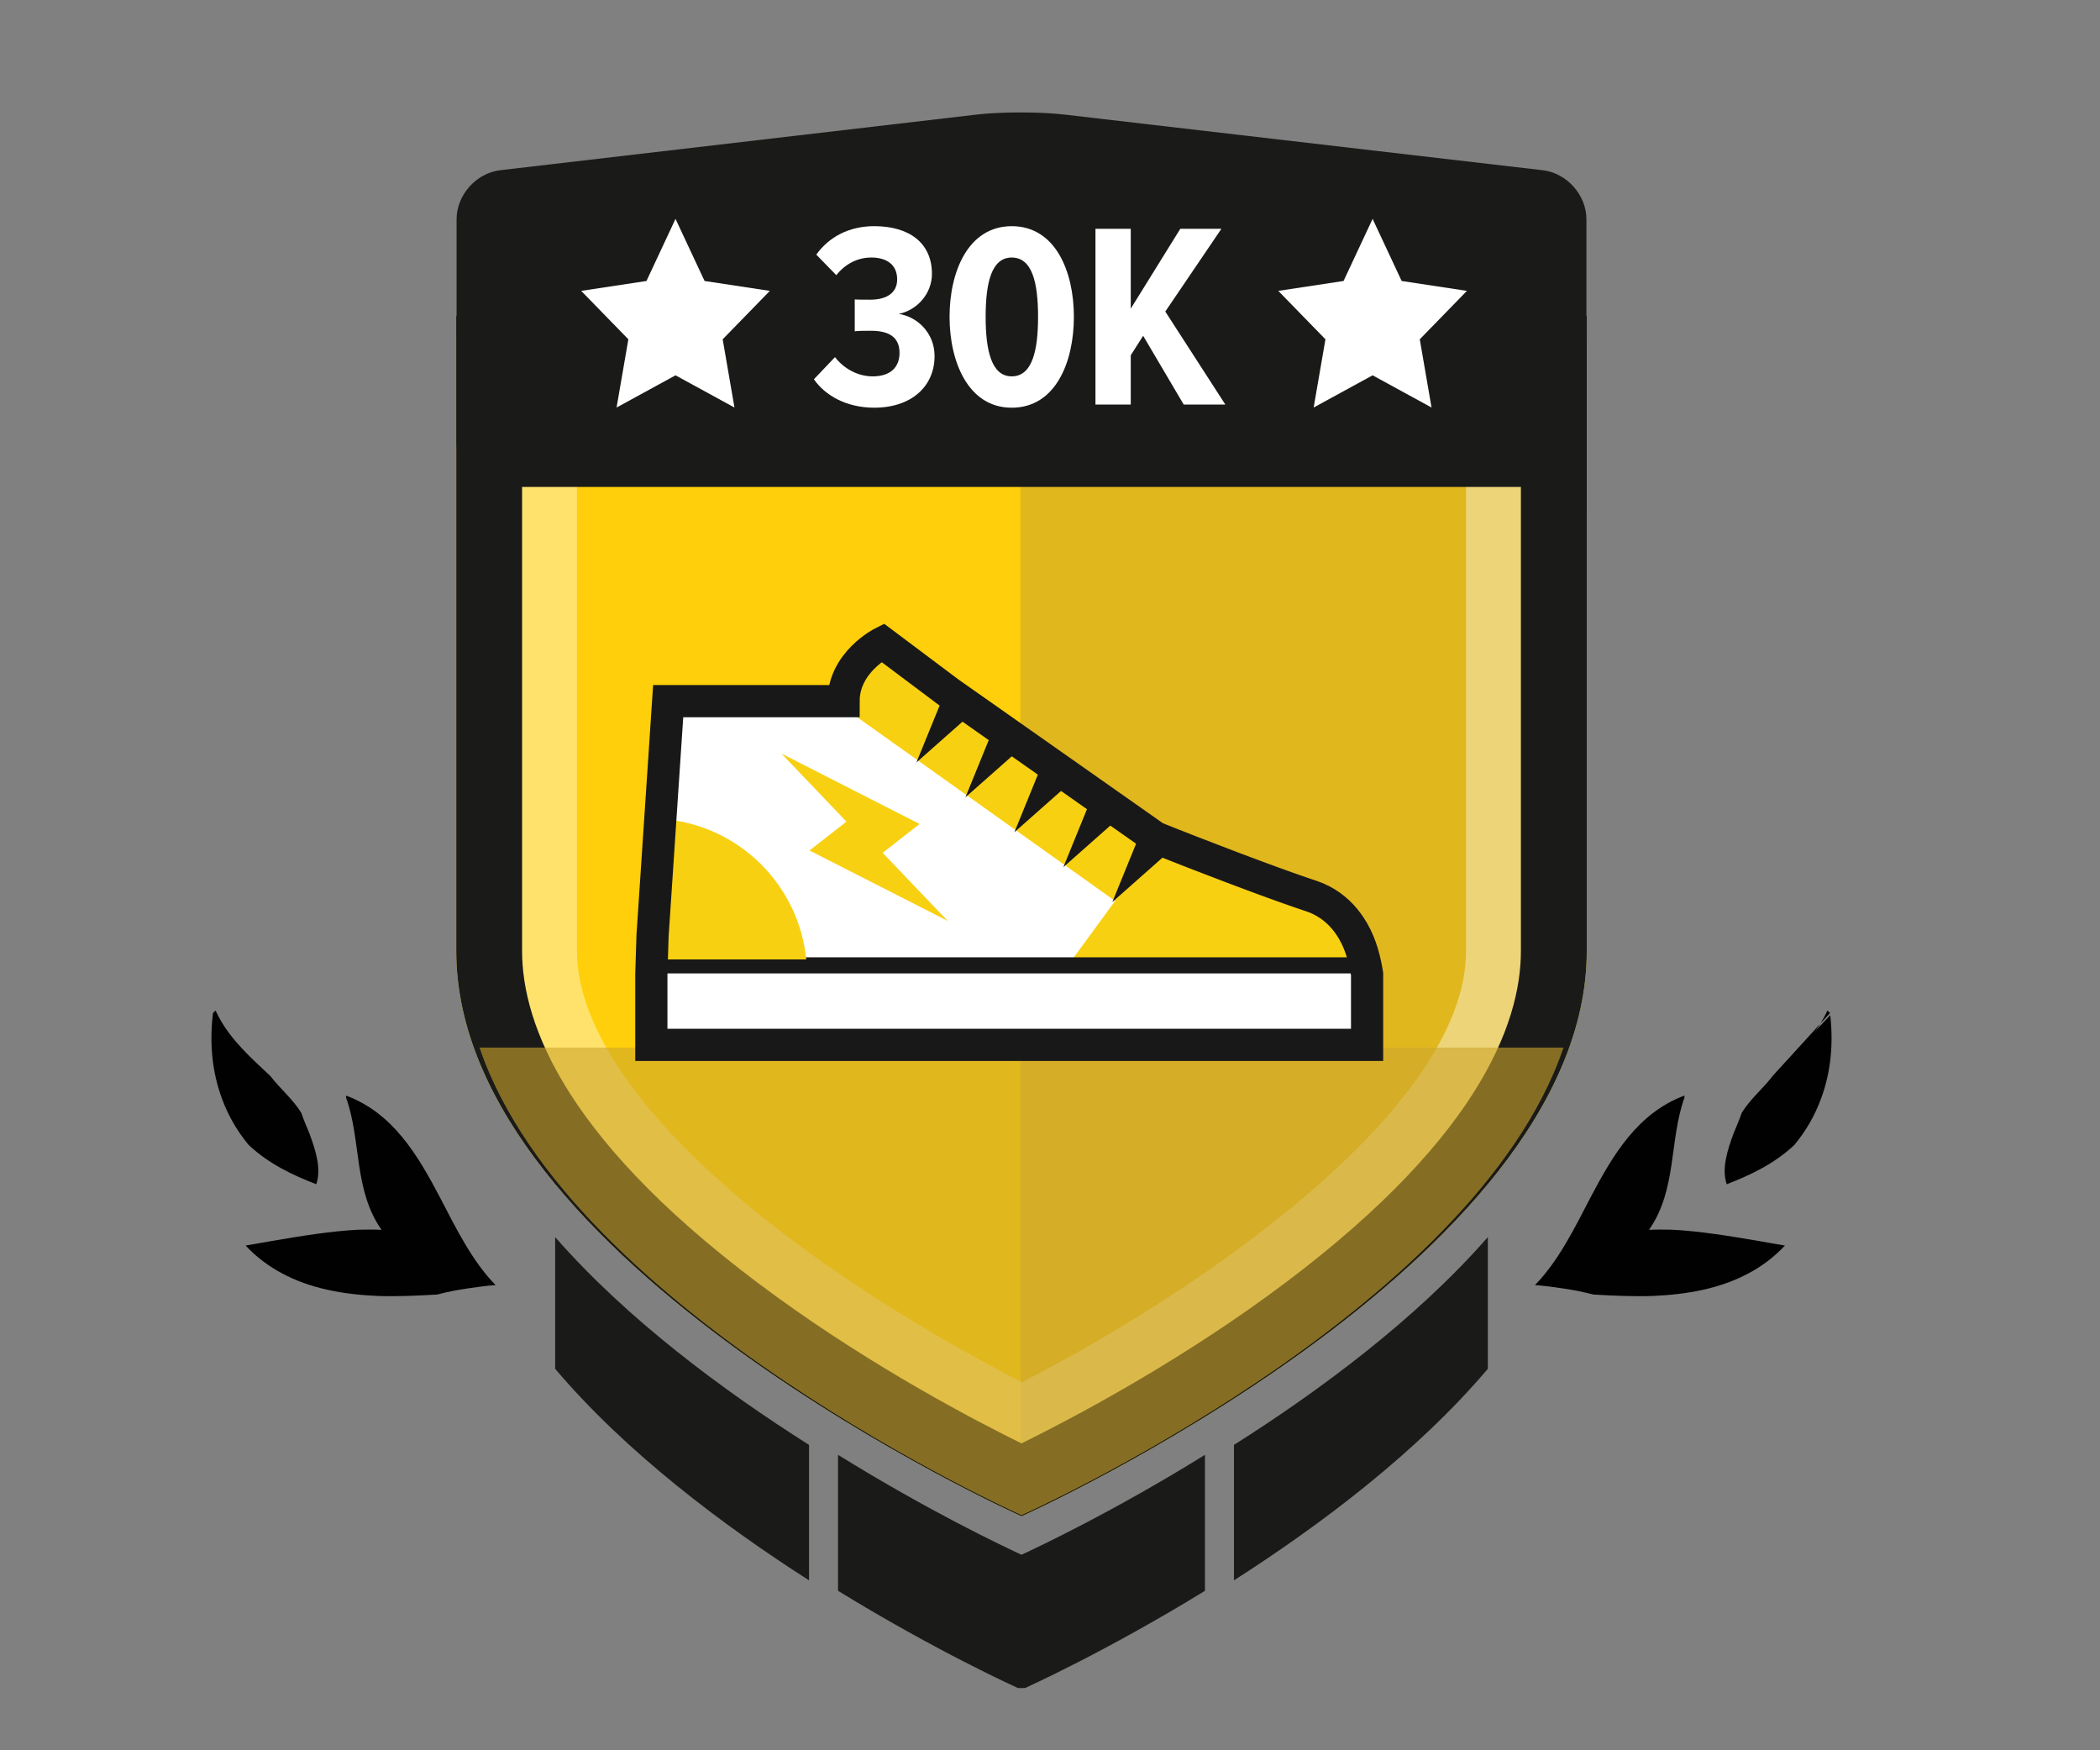 <?xml version="1.0" encoding="utf-8"?>
<!-- Generator: Adobe Illustrator 16.0.0, SVG Export Plug-In . SVG Version: 6.00 Build 0)  -->
<!DOCTYPE svg PUBLIC "-//W3C//DTD SVG 1.1//EN" "http://www.w3.org/Graphics/SVG/1.1/DTD/svg11.dtd">
<svg version="1.1" id="Layer_1" xmlns="http://www.w3.org/2000/svg" xmlns:xlink="http://www.w3.org/1999/xlink" x="0px" y="0px"
	 width="240px" height="200px" viewBox="0 0 240 200" enable-background="new 0 0 240 200" xml:space="preserve">
<rect x="0" y="0" width="240" height="200" fill="#808080" stroke="none"/>
<path fill="#1A1A19" d="M137.709,166.241c-10.387,6.446-19.062,10.538-20.966,11.416c-1.905-0.878-10.58-4.97-20.967-11.416v0.492
	c-0.003-0.002,0.004-0.005,0-0.007v15.051c11.415,7.013,20.568,11.112,20.568,11.112l0.399-0.001l0.399,0.001
	c0,0,9.152-4.1,20.567-11.112v-15.051c-0.004,0.002,0.004,0.005,0,0.007V166.241z"/>
<path fill="#1A1A19" d="M92.46,165.104c-9.748-6.17-20.759-14.313-29.014-23.744v15.051c8.118,9.568,19.145,17.857,29.014,24.17
	v-15.051c-0.004-0.002,0.003-0.005,0-0.007V165.104z"/>
<path fill="#1A1A19" d="M141.025,165.104v0.419c-0.004,0.002,0.003,0.005,0,0.007v15.051c9.869-6.313,20.895-14.602,29.014-24.17
	v-15.051C161.783,150.791,150.773,158.934,141.025,165.104"/>
<path fill="#010101" d="M40.968,140.516c0.916-0.018,1.783-0.027,2.638,0.014c-3.211-4.57-2.29-10.164-4.058-15.119l0.017-0.219
	c5.329,2.008,8.124,6.7,10.731,11.657c1.862,3.592,3.683,7.274,6.339,9.994c-1.109,0.08-2.153,0.229-3.234,0.388
	c-1.122,0.163-2.275,0.387-3.435,0.692c-2.306,0.135-4.581,0.237-6.732,0.167c-4.035-0.171-7.795-0.855-11.037-2.606
	c-1.502-0.798-2.902-1.849-4.131-3.16c0.949-0.154,1.992-0.343,3.028-0.525C34.358,141.244,37.792,140.674,40.968,140.516"/>
<path fill="#010101" d="M30.913,122.97c1.062,1.399,2.535,2.592,3.517,4.192c0.274,0.793,0.599,1.55,0.922,2.329
	c0.784,2.099,1.378,4.126,0.792,5.83c-2.665-1.042-5.366-2.282-7.721-4.483c-1.341-1.616-2.338-3.36-3.035-5.243
	c-1.111-2.955-1.454-6.195-1.076-9.59c0.008-0.114,0.033-0.178,0.025-0.252l0.3-0.285c0.113,0.264,0.263,0.539,0.409,0.824
	C26.472,118.89,28.558,120.769,30.913,122.97"/>
<path fill="#010101" d="M191.092,140.516c-0.916-0.018-1.783-0.027-2.638,0.014c3.211-4.57,2.29-10.164,4.058-15.119l-0.017-0.219
	c-5.329,2.008-8.124,6.7-10.731,11.657c-1.861,3.592-3.683,7.274-6.339,9.994c1.109,0.08,2.153,0.229,3.234,0.388
	c1.122,0.163,2.274,0.387,3.435,0.692c2.307,0.135,4.581,0.237,6.732,0.167c4.035-0.171,7.795-0.855,11.037-2.606
	c1.502-0.798,2.902-1.849,4.131-3.16c-0.949-0.154-1.992-0.343-3.028-0.525C197.701,141.244,194.268,140.674,191.092,140.516"/>
<path fill="#010101" d="M209.148,115.753l-0.3-0.285c-0.112,0.264-0.263,0.539-0.409,0.824c-1.426,2.598-3.512,4.477-5.866,6.678"/>
<path fill="#010101" d="M202.573,122.97c-1.063,1.399-2.535,2.592-3.518,4.192c-0.273,0.793-0.599,1.55-0.922,2.329
	c-0.784,2.099-1.378,4.126-0.792,5.83c2.665-1.042,5.366-2.282,7.721-4.483c1.342-1.616,2.338-3.36,3.036-5.243
	c1.11-2.955,1.453-6.195,1.075-9.59"/>
<path fill="#FECF0A" d="M52.143,38.584v20.302v49.78c0,35.679,64.601,64.602,64.601,64.602s64.601-28.923,64.601-64.602v-49.78
	V38.584H52.143z"/>
<g opacity="0.6">
	<g>
		<defs>
			<rect id="SVGID_1_" x="116.62" y="39.87" width="60.02" height="127.57"/>
		</defs>
		<clipPath id="SVGID_2_">
			<use xlink:href="#SVGID_1_"  overflow="visible"/>
		</clipPath>
		<path clip-path="url(#SVGID_2_)" fill="#CDA72C" d="M116.747,167.441c5.589-2.753,17.619-9.048,29.468-17.652
			c9.19-6.674,16.453-13.391,21.588-19.967c5.865-7.513,8.841-14.722,8.841-21.426V61.172V39.867h-60.025v127.511
			C116.661,167.398,116.706,167.422,116.747,167.441"/>
	</g>
</g>
<g opacity="0.4">
	<g>
		<defs>
			<rect id="SVGID_3_" x="52.14" y="36.07" width="129.2" height="137.199"/>
		</defs>
		<clipPath id="SVGID_4_">
			<use xlink:href="#SVGID_3_"  overflow="visible"/>
		</clipPath>
		<path clip-path="url(#SVGID_4_)" fill="#FFFFFF" d="M167.547,49.872v9.014v49.781c0,18.215-31.201,39.306-50.761,49.273
			c-5.696-2.925-14.984-8.061-24.254-14.771c-17.149-12.413-26.593-24.667-26.593-34.503V58.886v-9.014H167.547 M181.344,36.075
			H52.143v22.811v49.781c0,35.677,64.601,64.601,64.601,64.601s64.601-28.924,64.601-64.601V58.886V36.075z"/>
	</g>
</g>
<path fill="#1A1A19" d="M173.818,43.6v15.286v49.781c0,8.39-5.031,22.042-28.997,39.445c-11.291,8.198-22.754,14.197-28.081,16.821
	c-5.288-2.603-16.619-8.528-27.885-16.684c-24.124-17.462-29.188-31.164-29.188-39.583V58.886V43.6H173.818 M181.344,36.075H52.143
	v22.811v49.781c0,35.677,64.601,64.601,64.601,64.601s64.601-28.924,64.601-64.601V58.886V36.075z"/>
<path fill="#1A1A19" d="M57.164,19.451c-2.741,0.319-4.983,2.84-4.983,5.599v25.574c0,2.76,2.258,5.018,5.017,5.018h119.091
	c2.759,0,5.016-2.258,5.016-5.018V25.05c0-2.759-2.242-5.278-4.982-5.597l-54.715-6.366c-2.741-0.319-7.225-0.318-9.966,0.002
	L57.164,19.451z"/>
<g opacity="0.6">
	<g>
		<defs>
			<rect id="SVGID_5_" x="54.8" y="119.71" width="123.89" height="53.43"/>
		</defs>
		<clipPath id="SVGID_6_">
			<use xlink:href="#SVGID_5_"  overflow="visible"/>
		</clipPath>
		<path clip-path="url(#SVGID_6_)" fill="#CDA72C" d="M54.801,119.705c10.272,30.301,61.943,53.435,61.943,53.435
			s51.668-23.134,61.942-53.435H54.801z"/>
	</g>
</g>
<path fill="#FFFFFF" d="M74.44,111.297l0.138-4.397l0.873-13.101l0.319-4.773l0.445-6.681l0.148-2.228h20.045
	c0-4.455,4.454-6.682,4.454-6.682l1.96,1.47l1.604,1.203l0.712,0.534l3.341,2.505l22.97,16.145l0.594,0.416
	c0,0,0.496,0.197,1.341,0.531c0.003,0.001,0.006,0.002,0.009,0.003c0.046,0.019,0.093,0.037,0.141,0.057
	c0.021,0.008,0.043,0.017,0.063,0.024c0.045,0.019,0.09,0.036,0.137,0.054c0.013,0.005,0.024,0.009,0.036,0.014
	c0.051,0.02,0.102,0.041,0.155,0.061c0.018,0.008,0.037,0.016,0.055,0.022c0.052,0.02,0.103,0.04,0.156,0.061
	c0.009,0.005,0.018,0.007,0.026,0.011c0.084,0.033,0.17,0.067,0.258,0.101c0.048,0.019,0.096,0.038,0.145,0.057
	c0.047,0.018,0.096,0.037,0.142,0.056c0.03,0.011,0.06,0.022,0.091,0.035c0.052,0.02,0.104,0.041,0.158,0.062
	c0.027,0.011,0.056,0.022,0.084,0.033c0.048,0.019,0.098,0.038,0.146,0.057c0.039,0.015,0.077,0.03,0.116,0.046
	c0.049,0.02,0.098,0.038,0.147,0.058c0.029,0.012,0.061,0.023,0.092,0.036c0.057,0.022,0.115,0.045,0.173,0.068
	c0.041,0.016,0.083,0.032,0.124,0.048c0.039,0.016,0.078,0.031,0.117,0.046c0.073,0.028,0.146,0.057,0.221,0.086
	c0.016,0.006,0.033,0.012,0.049,0.019c0.076,0.029,0.152,0.059,0.23,0.09c0.024,0.009,0.049,0.018,0.072,0.027
	c0.059,0.022,0.118,0.046,0.178,0.069c0.058,0.022,0.115,0.044,0.175,0.067c1.018,0.395,2.141,0.827,3.313,1.274
	c0.002,0.001,0.006,0.002,0.008,0.003c0.117,0.045,0.236,0.09,0.355,0.135h0.001c0.113,0.043,0.228,0.086,0.34,0.13
	c0.019,0.006,0.036,0.013,0.054,0.02c0.107,0.041,0.215,0.081,0.321,0.121c0.011,0.004,0.021,0.007,0.029,0.011
	c0.116,0.044,0.233,0.088,0.351,0.132c0.001,0.001,0.004,0.002,0.006,0.002c0.116,0.044,0.233,0.089,0.351,0.133
	c0.011,0.004,0.022,0.008,0.032,0.012c0.108,0.04,0.217,0.081,0.326,0.122c0.018,0.008,0.036,0.015,0.055,0.021
	c0.104,0.039,0.211,0.078,0.316,0.117c0.018,0.007,0.036,0.014,0.055,0.021c0.103,0.039,0.205,0.077,0.309,0.115
	c0.021,0.009,0.045,0.017,0.066,0.026c0.104,0.038,0.205,0.076,0.308,0.114c0.022,0.008,0.043,0.016,0.063,0.023
	c0.099,0.036,0.196,0.073,0.293,0.109c0.029,0.011,0.059,0.021,0.089,0.032c0.094,0.035,0.188,0.07,0.282,0.105
	c0.028,0.01,0.057,0.02,0.084,0.031c0.096,0.035,0.189,0.069,0.285,0.104l0.088,0.033c0.094,0.034,0.187,0.068,0.279,0.102
	c0.029,0.011,0.059,0.021,0.088,0.032c0.092,0.034,0.185,0.067,0.276,0.101c0.03,0.011,0.062,0.022,0.093,0.034
	c0.088,0.032,0.176,0.063,0.264,0.096c0.034,0.013,0.069,0.025,0.104,0.038c0.086,0.032,0.172,0.062,0.258,0.093
	c0.034,0.013,0.069,0.024,0.103,0.037c0.088,0.031,0.175,0.063,0.262,0.095c0.033,0.011,0.066,0.022,0.099,0.035
	c0.08,0.028,0.159,0.057,0.238,0.085c0.042,0.015,0.083,0.029,0.124,0.045c0.08,0.028,0.158,0.056,0.236,0.084
	c0.037,0.013,0.076,0.027,0.113,0.04c0.088,0.03,0.176,0.062,0.264,0.093c0.027,0.01,0.054,0.02,0.08,0.029
	c0.084,0.029,0.165,0.058,0.248,0.087c0.035,0.012,0.069,0.024,0.104,0.036c0.071,0.025,0.142,0.05,0.213,0.075
	c0.043,0.015,0.087,0.029,0.13,0.044c0.074,0.026,0.147,0.052,0.219,0.076c0.039,0.014,0.076,0.027,0.114,0.04
	c0.069,0.024,0.138,0.048,0.206,0.071c0.043,0.015,0.086,0.029,0.129,0.044c0.065,0.022,0.129,0.044,0.192,0.065
	c0.044,0.016,0.088,0.03,0.132,0.045c0.066,0.022,0.13,0.045,0.195,0.066c0.042,0.014,0.084,0.028,0.125,0.042
	c0.104,0.035,0.209,0.07,0.312,0.104c0.204,0.068,0.401,0.142,0.593,0.222c0.003,0.002,0.006,0.003,0.01,0.004
	c0.188,0.079,0.369,0.164,0.547,0.253c0.006,0.004,0.012,0.007,0.019,0.01c0.173,0.089,0.341,0.183,0.505,0.28
	c0.008,0.005,0.016,0.009,0.023,0.015c0.161,0.097,0.316,0.199,0.466,0.305c0.009,0.007,0.019,0.013,0.028,0.02
	c0.148,0.105,0.291,0.215,0.429,0.327c0.01,0.009,0.021,0.017,0.031,0.025c0.137,0.112,0.269,0.229,0.396,0.348
	c0.01,0.009,0.021,0.019,0.03,0.028c0.127,0.119,0.249,0.242,0.367,0.367c0.01,0.01,0.019,0.02,0.028,0.029
	c0.117,0.127,0.23,0.256,0.341,0.388c0.008,0.009,0.016,0.018,0.024,0.027c0.108,0.134,0.213,0.269,0.315,0.405
	c0.006,0.009,0.012,0.018,0.019,0.025c0.103,0.14,0.2,0.281,0.295,0.424c0.004,0.006,0.008,0.013,0.013,0.019
	c0.095,0.146,0.186,0.293,0.274,0.442c0.002,0.004,0.004,0.007,0.006,0.01c0.99,1.69,1.387,3.539,1.619,4.936v8.1H74.44V111.297z"/>
<path fill="#F8D012" d="M133.892,107.549l-37.17-26.486l3.859-6.159l9.966,7.833l23.361,15.825l0.64,0.433
	c0,0,2.438,0.944,5.774,2.193l0.006,0.027L133.892,107.549z"/>
<path fill="#F8D012" d="M132.063,96.635c0.482,0.193,11.268,4.497,17.799,6.674c3.3,1.101,4.968,3.829,5.813,6.311h-33.119
	L132.063,96.635z"/>
<polygon fill="#191818" points="110.684,81.86 104.735,87.122 107.733,79.768 "/>
<polygon fill="#191818" points="116.281,85.848 110.333,91.109 113.331,83.756 "/>
<line fill="none" stroke="#191818" stroke-width="1.839" stroke-miterlimit="10" x1="155.674" y1="110.309" x2="74.44" y2="110.309"/>
<polygon fill="#191818" points="121.878,89.835 115.93,95.097 118.928,87.743 "/>
<polygon fill="#191818" points="127.475,93.822 121.526,99.085 124.524,91.73 "/>
<polygon fill="#191818" points="133.072,97.81 127.123,103.072 130.121,95.719 "/>
<polygon fill="#F8D012" points="89.302,86.104 105.096,94.154 100.875,97.448 108.309,105.231 92.515,97.183 96.736,93.888 "/>
<path fill="#F8D012" d="M76.023,93.614l-0.942,16.018h17.063C91.297,101.146,84.523,94.408,76.023,93.614"/>
<path fill="none" stroke="#191818" stroke-width="3.679" stroke-miterlimit="10" d="M74.44,111.297l0.138-4.397l0.873-13.101
	l0.319-4.773l0.445-6.681l0.148-2.228h20.045c0-4.455,4.454-6.682,4.454-6.682l1.96,1.47l1.604,1.203l0.712,0.534l3.341,2.505
	l22.97,16.145l0.594,0.416c0,0,0.496,0.197,1.341,0.531c0.003,0.001,0.006,0.002,0.009,0.003c0.046,0.019,0.093,0.037,0.141,0.057
	c0.021,0.008,0.043,0.017,0.063,0.024c0.045,0.019,0.09,0.036,0.137,0.054c0.013,0.005,0.024,0.009,0.036,0.014
	c0.051,0.02,0.102,0.041,0.155,0.061c0.018,0.008,0.037,0.016,0.055,0.022c0.052,0.02,0.103,0.04,0.156,0.061
	c0.009,0.005,0.018,0.007,0.026,0.011c0.084,0.033,0.17,0.067,0.258,0.101c0.048,0.019,0.096,0.038,0.145,0.057
	c0.047,0.018,0.096,0.037,0.142,0.056c0.03,0.011,0.06,0.022,0.091,0.035c0.052,0.02,0.104,0.041,0.158,0.062
	c0.027,0.011,0.056,0.022,0.084,0.033c0.048,0.019,0.098,0.038,0.146,0.057c0.039,0.015,0.077,0.03,0.116,0.046
	c0.049,0.02,0.098,0.038,0.147,0.058c0.029,0.012,0.061,0.023,0.092,0.036c0.057,0.022,0.115,0.045,0.173,0.068
	c0.041,0.016,0.083,0.032,0.124,0.048c0.039,0.016,0.078,0.031,0.117,0.046c0.073,0.028,0.146,0.057,0.221,0.086
	c0.016,0.006,0.033,0.012,0.049,0.019c0.076,0.029,0.152,0.059,0.23,0.09c0.024,0.009,0.049,0.018,0.072,0.027
	c0.059,0.022,0.118,0.046,0.178,0.069c0.058,0.022,0.115,0.044,0.175,0.067c1.018,0.395,2.141,0.827,3.313,1.274
	c0.002,0.001,0.006,0.002,0.008,0.003c0.117,0.045,0.236,0.09,0.355,0.135h0.001c0.113,0.043,0.228,0.086,0.34,0.13
	c0.019,0.006,0.036,0.013,0.054,0.02c0.107,0.041,0.215,0.081,0.321,0.121c0.011,0.004,0.021,0.007,0.029,0.011
	c0.116,0.044,0.233,0.088,0.351,0.132c0.001,0.001,0.004,0.002,0.006,0.002c0.116,0.044,0.233,0.089,0.351,0.133
	c0.011,0.004,0.022,0.008,0.032,0.012c0.108,0.04,0.217,0.081,0.326,0.122c0.018,0.008,0.036,0.015,0.055,0.021
	c0.104,0.039,0.211,0.078,0.316,0.117c0.018,0.007,0.036,0.014,0.055,0.021c0.103,0.039,0.205,0.077,0.309,0.115
	c0.021,0.009,0.045,0.017,0.066,0.026c0.104,0.038,0.205,0.076,0.308,0.114c0.022,0.008,0.043,0.016,0.063,0.023
	c0.099,0.036,0.196,0.073,0.293,0.109c0.029,0.011,0.059,0.021,0.089,0.032c0.094,0.035,0.188,0.07,0.282,0.105
	c0.028,0.01,0.057,0.02,0.084,0.031c0.096,0.035,0.189,0.069,0.285,0.104l0.088,0.033c0.094,0.034,0.187,0.068,0.279,0.102
	c0.029,0.011,0.059,0.021,0.088,0.032c0.092,0.034,0.185,0.067,0.276,0.101c0.03,0.011,0.062,0.022,0.093,0.034
	c0.088,0.032,0.176,0.063,0.264,0.096c0.034,0.013,0.069,0.025,0.104,0.038c0.086,0.032,0.172,0.062,0.258,0.093
	c0.034,0.013,0.069,0.024,0.103,0.037c0.088,0.031,0.175,0.063,0.262,0.095c0.033,0.011,0.066,0.022,0.099,0.035
	c0.08,0.028,0.159,0.057,0.238,0.085c0.042,0.015,0.083,0.029,0.124,0.045c0.08,0.028,0.158,0.056,0.236,0.084
	c0.037,0.013,0.076,0.027,0.113,0.04c0.088,0.03,0.176,0.062,0.264,0.093c0.027,0.01,0.054,0.02,0.08,0.029
	c0.084,0.029,0.165,0.058,0.248,0.087c0.035,0.012,0.069,0.024,0.104,0.036c0.071,0.025,0.142,0.05,0.213,0.075
	c0.043,0.015,0.087,0.029,0.13,0.044c0.074,0.026,0.147,0.052,0.219,0.076c0.039,0.014,0.076,0.027,0.114,0.04
	c0.069,0.024,0.138,0.048,0.206,0.071c0.043,0.015,0.086,0.029,0.129,0.044c0.065,0.022,0.129,0.044,0.192,0.065
	c0.044,0.016,0.088,0.03,0.132,0.045c0.066,0.022,0.13,0.045,0.195,0.066c0.042,0.014,0.084,0.028,0.125,0.042
	c0.104,0.035,0.209,0.07,0.312,0.104c0.204,0.068,0.401,0.142,0.593,0.222c0.003,0.002,0.006,0.003,0.01,0.004
	c0.188,0.079,0.369,0.164,0.547,0.253c0.006,0.004,0.012,0.007,0.019,0.01c0.173,0.089,0.341,0.183,0.505,0.28
	c0.008,0.005,0.016,0.009,0.023,0.015c0.161,0.097,0.316,0.199,0.466,0.305c0.009,0.007,0.019,0.013,0.028,0.02
	c0.148,0.105,0.291,0.215,0.429,0.327c0.01,0.009,0.021,0.017,0.031,0.025c0.137,0.112,0.269,0.229,0.396,0.348
	c0.01,0.009,0.021,0.019,0.03,0.028c0.127,0.119,0.249,0.242,0.367,0.367c0.01,0.01,0.019,0.02,0.028,0.029
	c0.117,0.127,0.23,0.256,0.341,0.388c0.008,0.009,0.016,0.018,0.024,0.027c0.108,0.134,0.213,0.269,0.315,0.405
	c0.006,0.009,0.012,0.018,0.019,0.025c0.103,0.14,0.2,0.281,0.295,0.424c0.004,0.006,0.008,0.013,0.013,0.019
	c0.095,0.146,0.186,0.293,0.274,0.442c0.002,0.004,0.004,0.007,0.006,0.01c0.99,1.69,1.387,3.539,1.619,4.936v8.1H74.44V111.297z"/>
<path fill="#FFFFFF" d="M93.019,43.336l2.408-2.528c1.023,1.325,2.619,2.198,4.306,2.198c2.107,0,3.07-1.114,3.07-2.679
	c0-1.867-1.294-2.53-3.251-2.53c-0.662,0-1.565,0-1.867,0.061v-3.643c0.302,0.029,1.295,0.029,1.776,0.029
	c1.837,0,3.072-0.752,3.072-2.317c0-1.687-1.204-2.5-2.951-2.5c-1.565,0-2.98,0.723-4.004,2.017l-2.288-2.348
	c1.445-2.017,3.733-3.252,6.624-3.252c3.973,0,6.592,1.897,6.592,5.45c0,2.288-1.716,4.154-3.793,4.576
	c2.047,0.301,4.094,2.107,4.094,4.817c0,3.492-2.679,5.9-6.893,5.9C96.722,46.587,94.283,45.172,93.019,43.336"/>
<path fill="#FFFFFF" d="M108.521,36.201c0-5.178,2.137-10.356,7.105-10.356c4.997,0,7.104,5.178,7.104,10.356
	c0,5.148-2.077,10.387-7.104,10.387C110.658,46.588,108.521,41.35,108.521,36.201 M118.636,36.201c0-3.883-0.662-6.773-3.01-6.773
	c-2.318,0-2.98,2.891-2.98,6.773c0,3.854,0.662,6.804,2.98,6.804C117.974,43.005,118.636,40.055,118.636,36.201"/>
<polygon fill="#FFFFFF" points="135.282,46.227 130.645,38.369 129.23,40.597 129.23,46.227 125.196,46.227 125.196,26.146 
	129.23,26.146 129.23,35.269 134.89,26.146 139.587,26.146 133.176,35.6 140.039,46.227 "/>
<polygon fill="#FFFFFF" points="87.981,33.238 80.522,32.107 77.202,25.01 73.882,32.107 66.423,33.238 71.813,38.772 
	70.465,46.567 77.202,42.887 83.939,46.567 82.592,38.772 "/>
<polygon fill="#FFFFFF" points="167.648,33.238 160.189,32.107 156.869,25.01 153.549,32.107 146.09,33.238 151.479,38.772 
	150.132,46.567 156.869,42.887 163.605,46.567 162.259,38.772 "/>
</svg>
